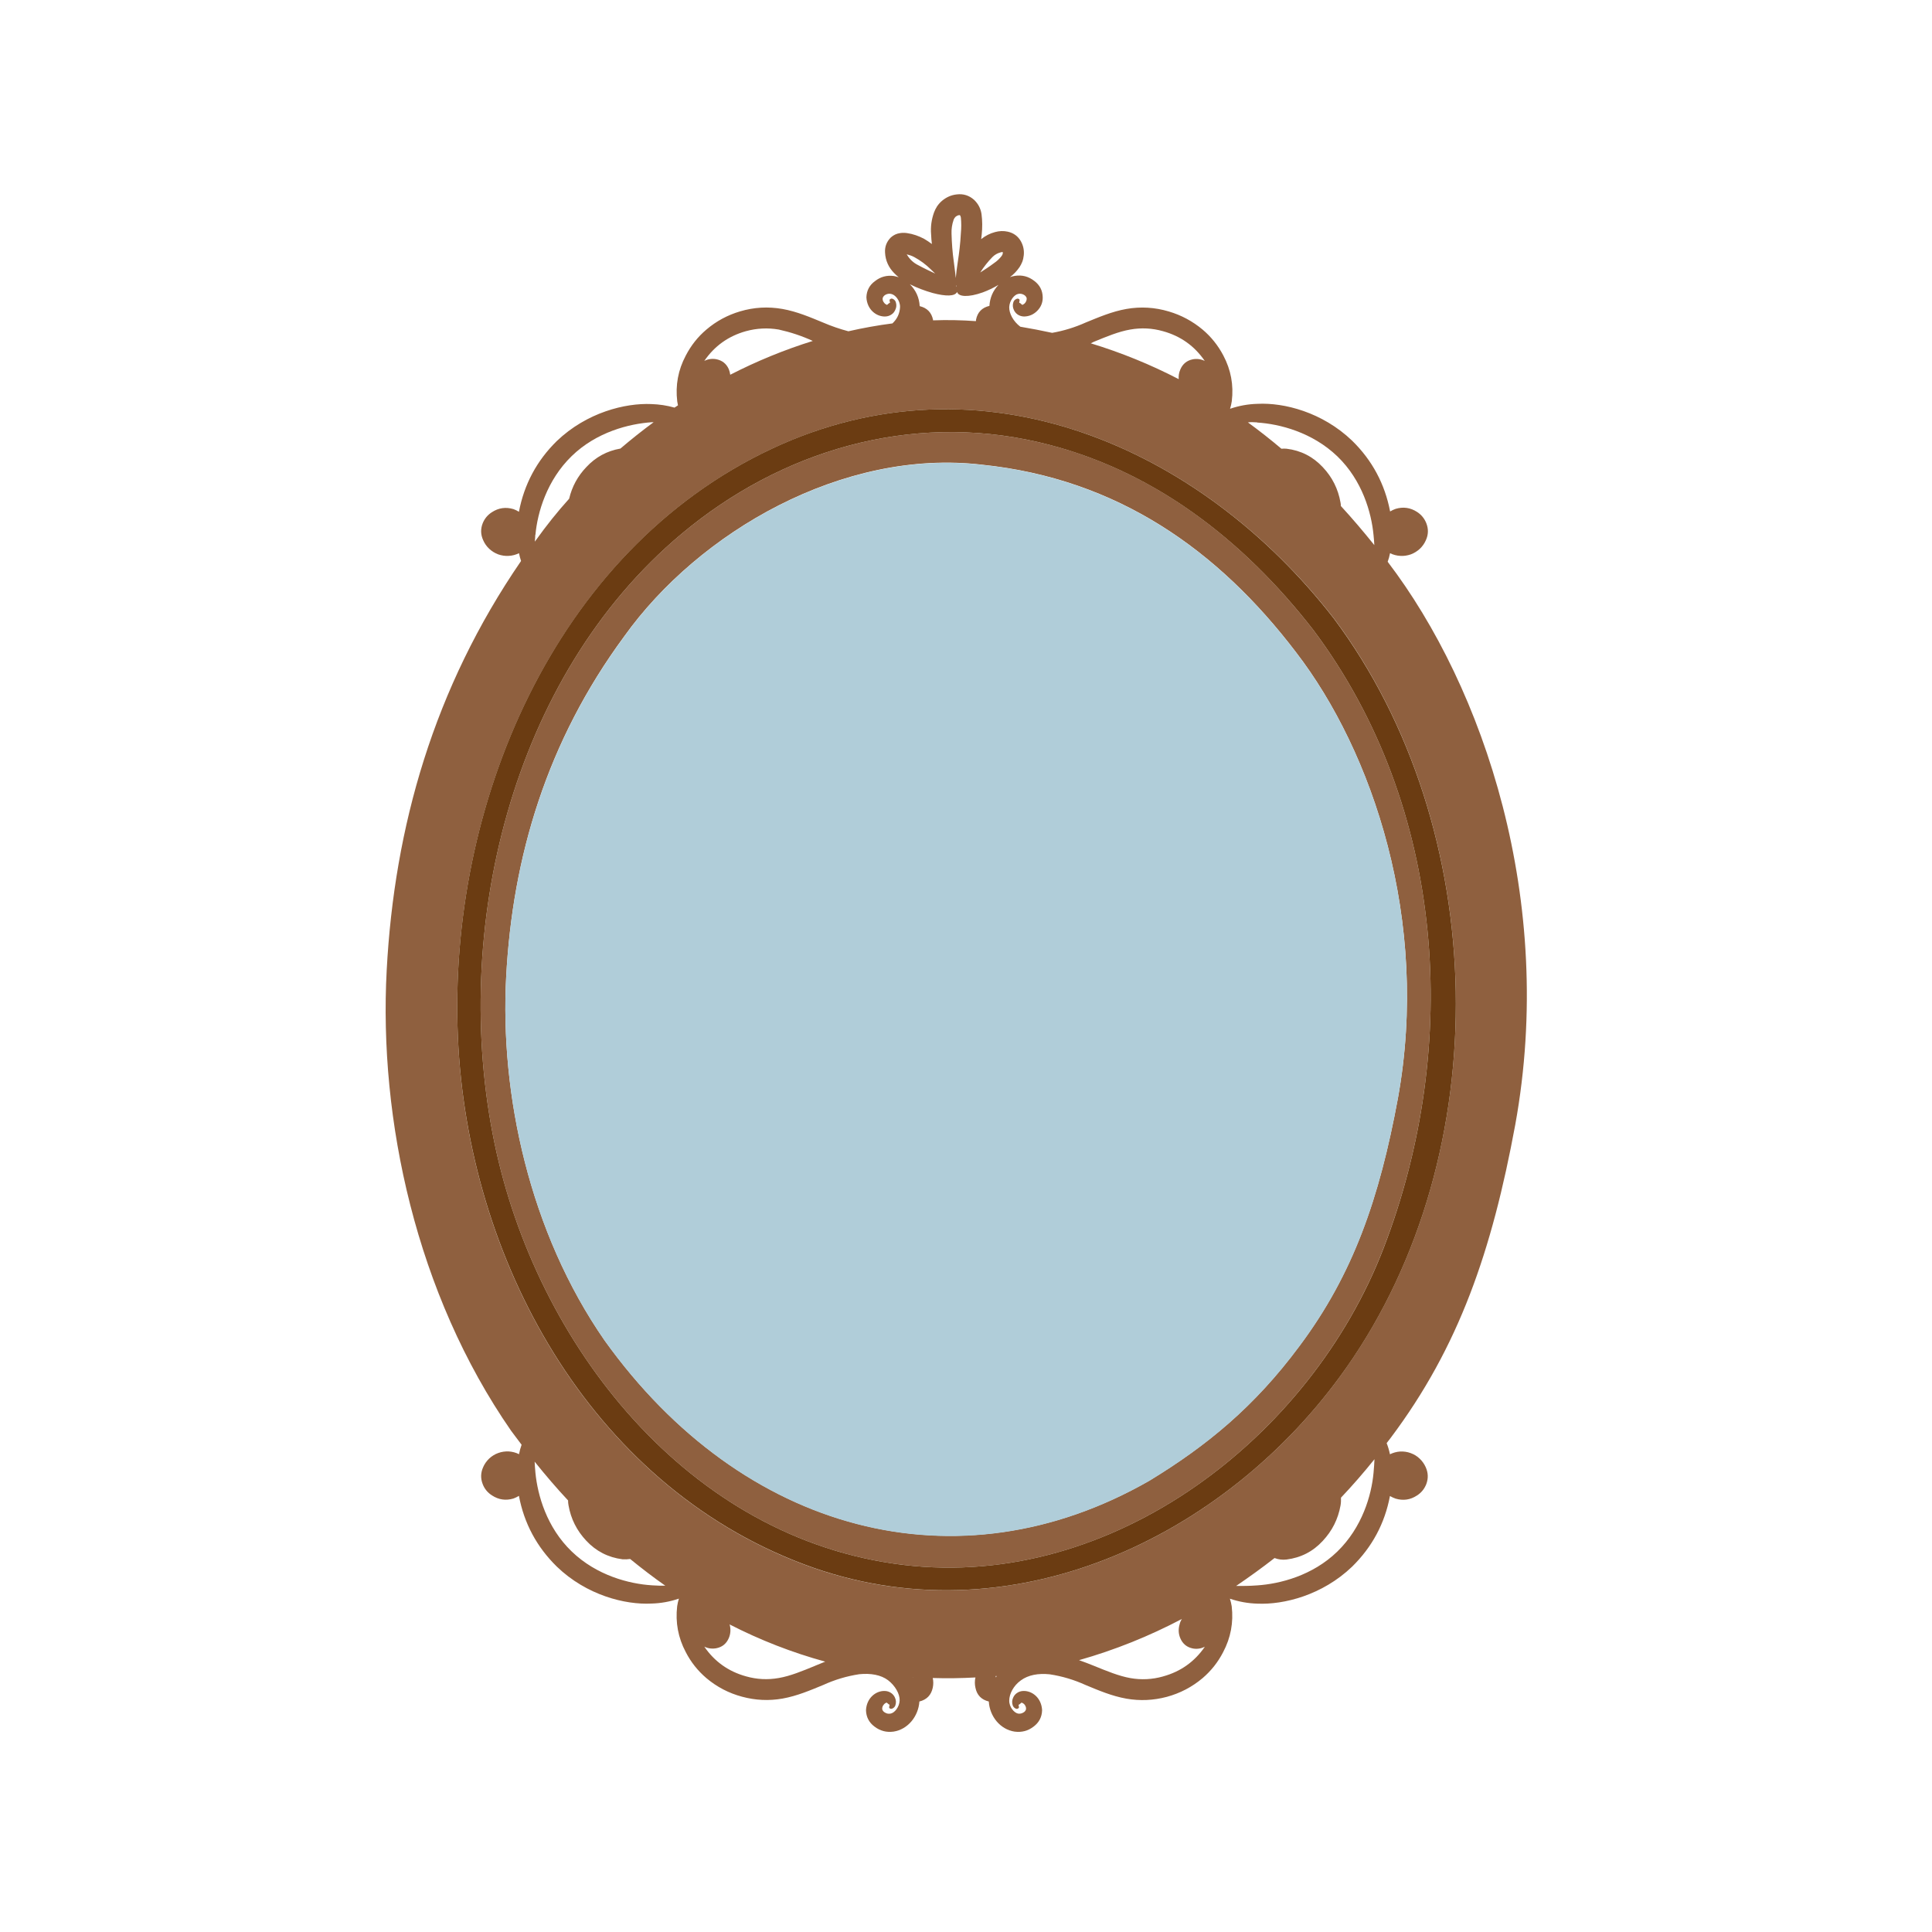 <svg xmlns="http://www.w3.org/2000/svg" xmlns:xlink="http://www.w3.org/1999/xlink" width="128" zoomAndPan="magnify" viewBox="0 0 96 96" height="128" preserveAspectRatio="xMidYMid meet" version="1.0"><defs><clipPath id="183a5f3958"><path d="M 19 9.602 L 76 9.602 L 76 86.102 L 19 86.102 Z M 19 9.602 " clip-rule="nonzero"/></clipPath></defs><g clip-path="url(#183a5f3958)"><path fill="#8f603f" d="M 75.293 55.883 C 77.316 44.746 73.719 34.164 68.953 27.914 C 69.004 27.773 69.043 27.633 69.07 27.488 C 69.23 27.566 69.402 27.613 69.582 27.621 C 69.758 27.633 69.934 27.605 70.102 27.547 C 70.27 27.484 70.418 27.391 70.551 27.27 C 70.68 27.148 70.781 27.004 70.852 26.84 C 70.977 26.566 70.984 26.285 70.875 26.004 C 70.781 25.766 70.629 25.578 70.414 25.438 C 70.082 25.223 69.727 25.172 69.348 25.285 C 69.25 25.32 69.16 25.363 69.074 25.414 C 68.812 24.051 68.188 22.879 67.191 21.902 C 65.703 20.473 63.793 20 62.492 20.066 C 62.02 20.078 61.566 20.16 61.121 20.312 C 61.16 20.188 61.188 20.062 61.207 19.934 C 61.305 19.133 61.164 18.375 60.785 17.66 C 60.523 17.164 60.18 16.734 59.754 16.375 C 59.258 15.961 58.699 15.66 58.078 15.477 C 57.387 15.27 56.684 15.227 55.969 15.352 C 55.246 15.48 54.586 15.766 53.945 16.027 C 53.414 16.266 52.855 16.438 52.281 16.539 C 51.762 16.426 51.234 16.324 50.699 16.234 C 50.344 15.965 50.137 15.57 50.148 15.254 C 50.164 14.934 50.398 14.641 50.59 14.605 C 50.691 14.582 50.785 14.598 50.875 14.648 C 50.941 14.684 50.984 14.734 51.012 14.801 C 51.023 14.875 51.008 14.941 50.969 15.004 C 50.941 15.059 50.898 15.098 50.848 15.125 L 50.832 15.125 C 50.832 15.125 50.832 15.125 50.832 15.145 C 50.816 15.148 50.805 15.148 50.793 15.145 C 50.758 15.121 50.727 15.094 50.699 15.066 C 50.684 15.062 50.668 15.055 50.652 15.047 C 50.652 15.047 50.641 15.027 50.645 15.016 C 50.656 14.984 50.66 14.949 50.664 14.918 C 50.664 14.887 50.645 14.855 50.586 14.84 C 50.523 14.828 50.395 14.891 50.355 15.012 C 50.309 15.148 50.32 15.277 50.379 15.402 C 50.418 15.488 50.477 15.562 50.551 15.617 C 50.648 15.688 50.762 15.723 50.883 15.727 C 51.141 15.723 51.363 15.625 51.543 15.441 C 51.727 15.254 51.816 15.031 51.812 14.773 C 51.805 14.434 51.668 14.164 51.391 13.957 C 51.109 13.738 50.789 13.652 50.434 13.707 C 50.348 13.719 50.266 13.742 50.184 13.77 C 50.371 13.633 50.527 13.465 50.66 13.273 C 50.715 13.191 50.758 13.102 50.797 13.008 C 50.836 12.902 50.859 12.793 50.871 12.68 C 50.895 12.438 50.848 12.207 50.727 11.988 C 50.582 11.734 50.367 11.578 50.078 11.512 C 49.867 11.465 49.656 11.473 49.445 11.531 C 49.191 11.598 48.961 11.715 48.754 11.883 C 48.762 11.805 48.773 11.73 48.781 11.648 C 48.816 11.309 48.816 10.969 48.77 10.629 C 48.727 10.355 48.605 10.125 48.402 9.93 C 48.156 9.711 47.871 9.621 47.543 9.66 C 47.273 9.688 47.035 9.793 46.824 9.965 C 46.723 10.047 46.637 10.145 46.562 10.254 C 46.5 10.352 46.449 10.453 46.41 10.559 C 46.285 10.91 46.234 11.273 46.266 11.645 C 46.273 11.812 46.285 11.969 46.305 12.125 C 46.18 12.031 46.051 11.945 45.918 11.867 C 45.648 11.723 45.367 11.625 45.066 11.582 C 44.953 11.566 44.84 11.566 44.73 11.582 C 44.551 11.605 44.398 11.68 44.266 11.797 C 44.059 12.004 43.961 12.254 43.977 12.543 C 43.996 12.945 44.152 13.289 44.438 13.578 C 44.508 13.648 44.578 13.715 44.656 13.777 C 44.578 13.75 44.5 13.73 44.418 13.715 C 44.07 13.668 43.754 13.75 43.477 13.969 C 43.203 14.168 43.062 14.438 43.051 14.773 C 43.082 15.387 43.547 15.738 43.984 15.727 C 44.105 15.723 44.215 15.688 44.312 15.617 C 44.391 15.562 44.445 15.488 44.484 15.402 C 44.547 15.277 44.555 15.148 44.512 15.012 C 44.473 14.891 44.34 14.82 44.281 14.84 C 44.219 14.863 44.203 14.887 44.199 14.918 C 44.203 14.949 44.211 14.984 44.219 15.016 C 44.223 15.023 44.223 15.035 44.219 15.047 C 44.207 15.055 44.191 15.062 44.176 15.066 C 44.145 15.094 44.113 15.121 44.082 15.145 C 44.066 15.148 44.055 15.148 44.043 15.145 C 44.043 15.129 44.043 15.121 44.043 15.125 L 44.023 15.125 C 43.973 15.098 43.934 15.055 43.902 15.004 C 43.863 14.941 43.848 14.875 43.863 14.801 C 43.887 14.734 43.934 14.684 43.996 14.648 C 44.086 14.598 44.184 14.582 44.281 14.605 C 44.477 14.641 44.727 14.922 44.723 15.254 C 44.707 15.578 44.582 15.848 44.344 16.07 C 43.609 16.164 42.879 16.297 42.156 16.461 C 41.727 16.348 41.309 16.203 40.898 16.027 C 40.266 15.766 39.602 15.48 38.879 15.352 C 38.164 15.227 37.465 15.266 36.77 15.473 C 36.152 15.656 35.594 15.957 35.102 16.375 C 34.672 16.738 34.332 17.172 34.074 17.672 C 33.695 18.387 33.555 19.145 33.652 19.949 C 33.664 20.02 33.676 20.082 33.688 20.141 L 33.516 20.254 C 33.141 20.148 32.758 20.09 32.367 20.078 C 31.066 20.02 29.156 20.492 27.668 21.914 C 26.672 22.891 26.047 24.062 25.785 25.43 C 25.699 25.375 25.609 25.332 25.512 25.297 C 25.133 25.184 24.777 25.234 24.445 25.449 C 24.23 25.586 24.078 25.77 23.984 26.004 C 23.875 26.285 23.883 26.566 24.008 26.84 C 24.078 27.004 24.18 27.148 24.309 27.27 C 24.441 27.391 24.59 27.484 24.758 27.547 C 24.926 27.605 25.102 27.633 25.277 27.621 C 25.457 27.613 25.629 27.566 25.789 27.488 C 25.816 27.621 25.848 27.75 25.891 27.875 C 21.551 34.199 19.594 41.09 19.215 48.203 C 18.816 55.621 20.676 64.289 25.402 71.102 C 25.574 71.336 25.746 71.559 25.918 71.789 C 25.863 71.941 25.82 72.098 25.789 72.258 C 25.629 72.176 25.457 72.133 25.281 72.121 C 25.102 72.113 24.926 72.137 24.758 72.199 C 24.59 72.258 24.441 72.352 24.309 72.473 C 24.18 72.598 24.078 72.738 24.008 72.902 C 23.883 73.18 23.875 73.461 23.984 73.742 C 24.074 73.98 24.23 74.168 24.445 74.305 C 24.777 74.523 25.133 74.574 25.512 74.461 C 25.605 74.426 25.699 74.383 25.785 74.328 C 26.043 75.695 26.672 76.867 27.668 77.844 C 29.152 79.273 31.066 79.746 32.367 79.68 C 32.836 79.668 33.293 79.586 33.734 79.434 C 33.695 79.559 33.668 79.684 33.648 79.812 C 33.555 80.613 33.695 81.375 34.074 82.09 C 34.328 82.586 34.672 83.02 35.098 83.383 C 35.621 83.824 36.215 84.133 36.875 84.309 C 37.535 84.488 38.207 84.52 38.879 84.402 C 39.605 84.273 40.266 83.988 40.902 83.727 C 41.477 83.465 42.074 83.285 42.695 83.191 C 43.262 83.133 43.773 83.223 44.125 83.488 C 44.48 83.758 44.715 84.172 44.703 84.496 C 44.688 84.82 44.457 85.105 44.262 85.145 C 44.16 85.168 44.066 85.152 43.977 85.098 C 43.914 85.066 43.867 85.016 43.84 84.945 C 43.828 84.875 43.844 84.805 43.883 84.742 C 43.914 84.691 43.953 84.652 44.004 84.625 L 44.02 84.625 C 44.02 84.625 44.02 84.625 44.02 84.605 C 44.035 84.602 44.047 84.602 44.062 84.605 C 44.094 84.629 44.125 84.652 44.156 84.684 C 44.172 84.688 44.188 84.695 44.199 84.707 C 44.203 84.715 44.203 84.723 44.199 84.734 C 44.191 84.766 44.184 84.797 44.18 84.832 C 44.18 84.863 44.199 84.895 44.262 84.91 C 44.32 84.922 44.453 84.859 44.492 84.734 C 44.535 84.602 44.527 84.473 44.465 84.344 C 44.426 84.258 44.367 84.188 44.293 84.133 C 44.195 84.062 44.086 84.027 43.965 84.023 C 43.527 84.008 43.062 84.367 43.031 84.977 C 43.039 85.316 43.18 85.59 43.453 85.793 C 43.734 86.008 44.047 86.09 44.398 86.043 C 45.117 85.934 45.637 85.277 45.684 84.547 C 46.047 84.457 46.27 84.23 46.348 83.863 C 46.383 83.699 46.383 83.539 46.348 83.379 C 47.051 83.402 47.758 83.391 48.469 83.352 C 48.43 83.523 48.43 83.691 48.469 83.863 C 48.543 84.23 48.766 84.457 49.133 84.547 C 49.176 85.281 49.695 85.934 50.414 86.043 C 50.766 86.09 51.082 86.008 51.359 85.793 C 51.633 85.586 51.773 85.316 51.781 84.977 C 51.75 84.363 51.285 84.008 50.848 84.023 C 50.727 84.027 50.617 84.062 50.52 84.133 C 50.445 84.188 50.387 84.258 50.348 84.344 C 50.285 84.473 50.277 84.602 50.32 84.734 C 50.359 84.859 50.496 84.93 50.551 84.91 C 50.609 84.887 50.633 84.863 50.633 84.832 C 50.629 84.797 50.621 84.766 50.613 84.734 C 50.613 84.723 50.625 84.699 50.621 84.707 C 50.637 84.695 50.648 84.688 50.664 84.684 C 50.695 84.652 50.727 84.629 50.758 84.605 C 50.773 84.602 50.785 84.602 50.797 84.605 C 50.797 84.617 50.797 84.629 50.797 84.625 L 50.816 84.625 C 50.867 84.652 50.91 84.691 50.938 84.742 C 50.977 84.805 50.992 84.875 50.98 84.945 C 50.953 85.016 50.91 85.066 50.844 85.098 C 50.766 85.145 50.68 85.16 50.59 85.148 C 50.398 85.113 50.145 84.832 50.148 84.5 C 50.152 84.168 50.355 83.762 50.727 83.496 C 51.094 83.227 51.59 83.137 52.156 83.195 C 52.781 83.289 53.375 83.469 53.949 83.73 C 54.582 83.992 55.246 84.277 55.973 84.406 C 56.648 84.523 57.316 84.492 57.977 84.316 C 58.637 84.137 59.23 83.828 59.754 83.387 C 60.18 83.023 60.523 82.59 60.777 82.094 C 61.156 81.379 61.297 80.617 61.203 79.816 C 61.184 79.688 61.152 79.562 61.113 79.438 C 61.559 79.59 62.016 79.672 62.484 79.684 C 63.785 79.742 65.699 79.27 67.184 77.848 C 68.18 76.871 68.809 75.699 69.066 74.336 C 69.152 74.387 69.246 74.43 69.344 74.465 C 69.723 74.578 70.078 74.527 70.406 74.312 C 70.625 74.172 70.777 73.984 70.871 73.746 C 70.977 73.465 70.969 73.184 70.844 72.906 C 70.773 72.746 70.672 72.602 70.543 72.48 C 70.414 72.355 70.266 72.266 70.094 72.203 C 69.926 72.141 69.754 72.117 69.574 72.125 C 69.395 72.137 69.227 72.184 69.066 72.262 C 69.027 72.074 68.973 71.887 68.902 71.707 C 68.969 71.625 69.031 71.543 69.098 71.453 C 72.496 66.926 74.133 62.164 75.293 55.883 Z M 50.82 15.199 Z M 44.035 15.199 C 44.035 15.223 44.035 15.215 44.035 15.199 Z M 44.035 84.574 C 44.035 84.555 44.039 84.543 44.035 84.566 Z M 50.82 84.574 Z M 62.469 20.996 C 63.59 21.066 65.207 21.48 66.453 22.676 C 67.695 23.875 68.145 25.473 68.25 26.586 C 68.27 26.766 68.281 26.926 68.289 27.086 C 67.75 26.414 67.199 25.766 66.625 25.141 C 66.625 25.086 66.625 25.031 66.609 24.969 C 66.492 24.297 66.199 23.711 65.73 23.215 C 65.242 22.691 64.641 22.383 63.93 22.297 C 63.844 22.289 63.758 22.289 63.672 22.297 C 63.133 21.84 62.574 21.402 62.008 20.988 C 62.152 20.969 62.305 20.977 62.469 20.988 Z M 54.352 16.984 C 54.996 16.719 55.59 16.473 56.16 16.375 C 56.711 16.277 57.254 16.305 57.789 16.457 C 58.664 16.699 59.355 17.191 59.863 17.934 C 59.68 17.844 59.48 17.816 59.277 17.852 C 58.977 17.91 58.766 18.082 58.648 18.363 C 58.582 18.516 58.555 18.676 58.57 18.84 C 57.168 18.113 55.711 17.52 54.199 17.059 Z M 49.316 12.77 C 49.426 12.66 49.559 12.582 49.711 12.543 C 49.746 12.527 49.785 12.523 49.828 12.527 C 49.828 12.547 49.828 12.566 49.828 12.586 C 49.824 12.602 49.82 12.621 49.816 12.637 C 49.805 12.664 49.793 12.688 49.777 12.711 C 49.668 12.855 49.539 12.977 49.387 13.078 C 49.148 13.258 48.926 13.402 48.707 13.539 C 48.883 13.262 49.086 13.004 49.316 12.77 Z M 47.379 10.938 C 47.391 10.898 47.41 10.863 47.434 10.828 C 47.453 10.805 47.473 10.781 47.492 10.762 C 47.543 10.723 47.598 10.699 47.656 10.691 C 47.707 10.691 47.695 10.691 47.695 10.691 C 47.727 10.73 47.742 10.773 47.746 10.82 C 47.77 11.07 47.77 11.324 47.746 11.574 C 47.719 12.113 47.656 12.594 47.594 13 C 47.547 13.32 47.508 13.594 47.492 13.816 C 47.473 13.598 47.434 13.332 47.395 13.016 C 47.328 12.547 47.293 12.078 47.281 11.602 C 47.273 11.379 47.305 11.156 47.379 10.941 Z M 47.531 14.258 L 47.504 14.223 C 47.504 14.207 47.504 14.191 47.516 14.172 C 47.516 14.203 47.52 14.234 47.523 14.266 Z M 47.559 14.508 C 47.625 14.75 48.109 14.785 48.828 14.531 C 49.102 14.43 49.359 14.305 49.613 14.156 C 49.336 14.449 49.188 14.797 49.164 15.199 C 48.797 15.285 48.574 15.512 48.5 15.879 C 48.5 15.91 48.5 15.93 48.488 15.957 C 47.781 15.906 47.074 15.891 46.363 15.918 C 46.363 15.918 46.363 15.902 46.363 15.895 C 46.289 15.527 46.066 15.301 45.699 15.211 C 45.676 14.789 45.512 14.426 45.211 14.125 C 45.574 14.305 45.953 14.449 46.344 14.559 C 47.004 14.734 47.449 14.727 47.555 14.512 Z M 45.426 12.773 C 45.73 12.938 46.004 13.141 46.25 13.383 C 46.328 13.461 46.402 13.527 46.469 13.594 C 46.211 13.473 45.91 13.332 45.641 13.184 C 45.387 13.062 45.195 12.879 45.055 12.637 C 45.184 12.668 45.309 12.711 45.426 12.773 Z M 37.062 16.457 C 37.602 16.309 38.145 16.281 38.695 16.375 C 39.277 16.504 39.844 16.691 40.387 16.941 C 38.969 17.383 37.602 17.945 36.285 18.621 C 36.273 18.527 36.25 18.438 36.215 18.348 C 36.094 18.07 35.883 17.906 35.586 17.848 C 35.379 17.812 35.184 17.84 34.996 17.934 C 35.504 17.191 36.195 16.699 37.062 16.457 Z M 26.605 26.574 C 26.707 25.461 27.172 23.863 28.406 22.664 C 29.641 21.461 31.27 21.055 32.391 20.98 L 32.477 20.98 C 31.91 21.398 31.359 21.836 30.828 22.289 C 30.16 22.406 29.598 22.711 29.137 23.207 C 28.707 23.656 28.422 24.18 28.281 24.781 C 27.691 25.434 27.145 26.121 26.633 26.836 C 26.613 26.859 26.594 26.887 26.574 26.914 C 26.582 26.801 26.598 26.691 26.598 26.574 Z M 32.391 78.773 C 31.27 78.703 29.648 78.289 28.406 77.09 C 27.16 75.891 26.715 74.293 26.605 73.184 C 26.586 72.984 26.574 72.801 26.566 72.629 C 27.105 73.301 27.656 73.945 28.227 74.555 C 28.227 74.637 28.234 74.719 28.25 74.801 C 28.367 75.473 28.66 76.055 29.129 76.555 C 29.617 77.078 30.215 77.387 30.93 77.48 C 31.059 77.488 31.188 77.484 31.312 77.465 C 31.887 77.934 32.469 78.379 33.059 78.793 C 32.852 78.797 32.629 78.789 32.383 78.773 Z M 40.508 82.77 C 39.863 83.035 39.27 83.281 38.699 83.379 C 38.148 83.477 37.605 83.449 37.07 83.297 C 36.195 83.055 35.504 82.562 34.996 81.82 C 35.18 81.91 35.375 81.938 35.582 81.902 C 35.879 81.848 36.09 81.68 36.211 81.402 C 36.301 81.195 36.316 80.98 36.266 80.762 C 36.266 80.746 36.254 80.73 36.25 80.715 C 37.77 81.496 39.355 82.113 41.004 82.566 C 40.832 82.637 40.664 82.703 40.504 82.77 Z M 45.359 83.344 L 45.352 83.328 L 45.363 83.328 Z M 49.488 83.344 C 49.484 83.32 49.477 83.301 49.469 83.281 L 49.527 83.281 C 49.512 83.297 49.512 83.312 49.492 83.344 Z M 57.793 83.301 C 57.258 83.453 56.711 83.48 56.164 83.383 C 55.594 83.281 55 83.035 54.355 82.773 C 54.117 82.676 53.871 82.582 53.617 82.492 C 55.395 81.988 57.094 81.305 58.727 80.445 C 58.715 80.465 58.703 80.48 58.695 80.5 C 58.648 80.586 58.617 80.676 58.598 80.773 C 58.547 80.992 58.562 81.203 58.652 81.41 C 58.773 81.688 58.98 81.855 59.281 81.914 C 59.484 81.949 59.68 81.918 59.867 81.828 C 59.355 82.57 58.664 83.062 57.789 83.301 Z M 68.25 73.188 C 68.148 74.301 67.688 75.895 66.449 77.098 C 65.215 78.297 63.59 78.703 62.469 78.777 C 62.062 78.809 61.715 78.805 61.422 78.805 C 62.078 78.359 62.711 77.902 63.332 77.418 C 63.523 77.492 63.723 77.516 63.926 77.492 C 64.641 77.402 65.242 77.094 65.727 76.566 C 66.195 76.066 66.488 75.484 66.609 74.812 C 66.633 74.684 66.637 74.551 66.633 74.418 C 67.195 73.824 67.75 73.188 68.297 72.508 C 68.289 72.711 68.273 72.938 68.25 73.188 Z M 66.875 67.992 C 60.914 76.461 50.098 81.551 39.941 77.734 C 29.23 73.707 23.23 62.488 22.754 51.547 C 22.246 40.109 27.5 27.387 38.367 22.293 C 48.777 17.414 59.652 22.188 66.281 30.727 C 74.082 41.168 74.426 57.277 66.879 67.984 Z M 66.875 67.992 " fill-opacity="1" fill-rule="nonzero"/></g><path fill="#8f603f" d="M 65.266 31.312 C 61.77 26.809 57.223 23.25 51.559 21.961 C 45.207 20.5 38.824 22.379 33.875 26.52 C 25.375 33.633 22.387 46.27 24.57 56.793 C 26.641 66.781 34.168 76.484 44.91 77.762 C 55.32 79.004 65.137 71.398 68.746 62.023 C 72.625 51.957 71.84 40.102 65.266 31.312 Z M 64.57 66.879 C 62.328 69.906 59.949 71.844 57.109 73.574 C 47.594 79.023 36.898 76.172 30.043 66.605 C 26.309 61.223 24.836 54.379 25.152 48.516 C 25.469 42.578 27.168 36.844 31.016 31.621 C 34.727 26.426 41.891 22.277 48.797 23.09 C 55.535 23.789 60.539 27.336 64.402 32.414 C 68.191 37.34 71.062 45.73 69.461 54.574 C 68.543 59.535 67.25 63.293 64.57 66.879 Z M 64.57 66.879 " fill-opacity="1" fill-rule="nonzero"/><path fill="#b0cdd9" d="M 64.402 32.422 C 60.539 27.344 55.535 23.797 48.797 23.098 C 41.891 22.289 34.727 26.43 31.016 31.633 C 27.172 36.852 25.469 42.586 25.152 48.523 C 24.836 54.387 26.309 61.23 30.043 66.613 C 36.898 76.18 47.594 79.035 57.109 73.582 C 59.949 71.855 62.328 69.914 64.57 66.891 C 67.25 63.309 68.543 59.543 69.461 54.582 C 71.062 45.734 68.191 37.34 64.402 32.422 Z M 64.402 32.422 " fill-opacity="1" fill-rule="nonzero"/><path fill="#6b3c12" d="M 66.273 30.727 C 59.645 22.184 48.773 17.414 38.359 22.293 C 27.492 27.387 22.242 40.109 22.754 51.547 C 23.238 62.488 29.234 73.707 39.949 77.73 C 50.102 81.551 60.922 76.453 66.883 67.984 C 74.426 57.277 74.082 41.168 66.273 30.727 Z M 44.91 77.762 C 34.168 76.484 26.641 66.781 24.57 56.793 C 22.387 46.27 25.375 33.633 33.875 26.52 C 38.824 22.379 45.207 20.5 51.559 21.961 C 57.223 23.258 61.77 26.809 65.266 31.312 C 71.84 40.102 72.625 51.957 68.746 62.031 C 65.137 71.395 55.32 79.004 44.91 77.762 Z M 44.91 77.762 " fill-opacity="1" fill-rule="nonzero"/></svg>